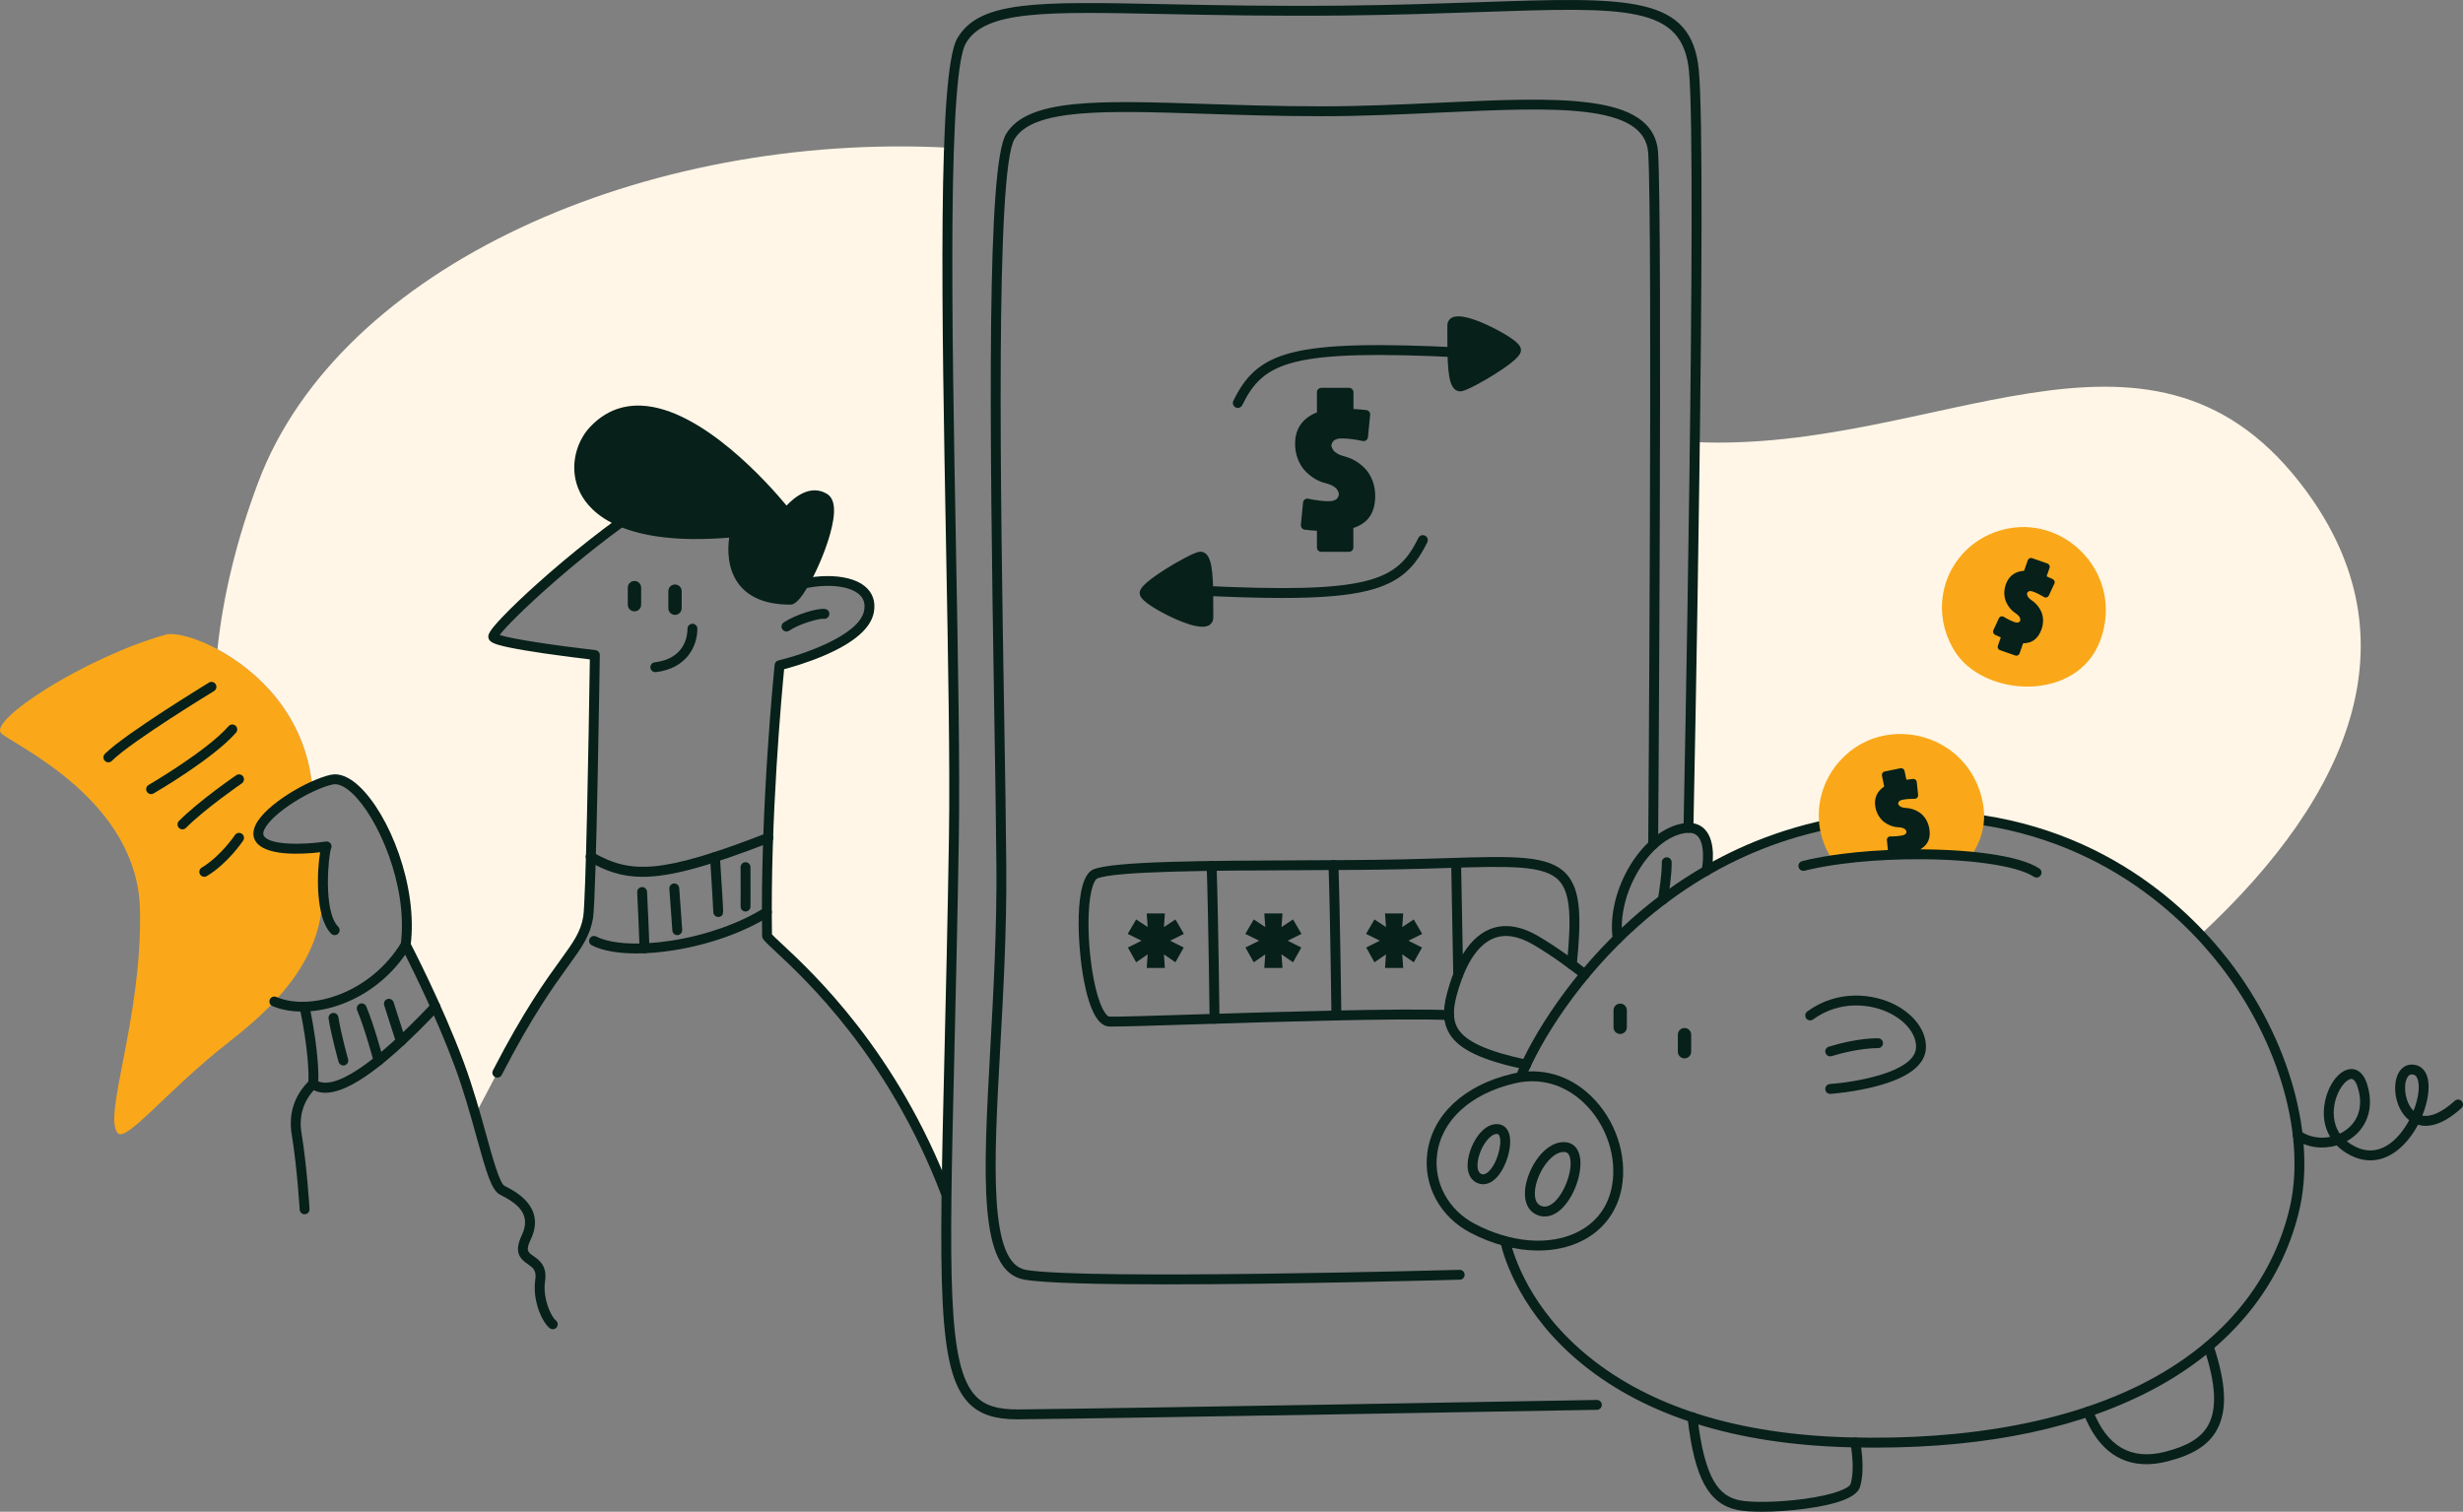 <?xml version="1.0" encoding="UTF-8"?><svg id="Electronic_Banking" xmlns="http://www.w3.org/2000/svg" viewBox="0 0 1744.974 1071.233"><rect x="0" y="0" width="1744.974" height="1071.233" fill="#808080" stroke="none"/><defs><style>.cls-1{fill:#faa819;}.cls-2{fill:#072019;}.cls-3{fill:#fff6e7;}</style></defs><path class="cls-1" d="M231.389,599.768s-41.3,6.287-47.688-6.087c-5.054-9.809,18.162-27.404,37.546-36.324-7.765-80.068-87.866-112.126-103.784-107.65-57.107,16.062-126.711,61.129-116.447,70.048,10.253,8.92,96.364,47.499,98.152,124.59,1.788,77.08-26.771,147.128-15.618,158.725,6.109,6.354,36.79-32.192,78.08-64.25,11.841-9.187,23.027-18.806,32.725-29.159,18.129-19.284,31.136-41.089,33.758-67.271l2-.333c-2.921-17.318-.144-39.667,1.278-42.289Z"/><g><path class="cls-3" d="M1196.248,586.615c19.062-.189,12.808,30.37,12.808,30.37,41-23.638,92.109-40.023,154.382-39.19,84.247,1.117,150.316,36.599,195.495,84.624,108.104-100.258,154.379-213.388,70.164-320.815-108.243-138.081-257.979-20.453-428.353-28.351-1.606,129.882-4.233,260.45-4.496,273.363Z"/><path class="cls-3" d="M221.247,557.354c5.09-2.34,9.92-4.1,13.9-4.94,22.1-4.7,55.69,68.85,51.99,108.48l.28,8.63s9.88,18.86,21.06,43.79c5.66,12.62,11.66,26.79,16.86,40.86,4.48,12.06,8.21,24.24,11.46,35.56l15.54-29.62c41.45-80.39,60.19-85.3,64.34-110.09,.65-3.94,1.32-20.78,1.94-42.84,1.57-55.19,2.82-143.04,2.82-143.04,0,0-71.01-8.11-71.97-12.87-.85-4.27,43.41-47.16,90.69-81.4-37.66-15.86-33.83-49.4-20-64.44,49.31-53.63,137.04,58.31,137.04,58.31,0,0,13.78-18.72,26.87-10.8,9.59,5.81-3.67,41.82-14.54,60.61,24.88-5.27,49.86,.38,46.11,19.85-4.66,24.07-63.33,38-63.33,38,0,0-5.8,55.95-8.1,122.34-.59,17.09-.94,34.87-.91,52.57,0,5.6,.05,11.18,.14,16.74,.07,4.28,80.17,60.63,126.7,182.51l.451,1.198c.739-59.848,3.42-141.697,5.207-253.082,1.869-116.166-7.79-362.59-3.479-489.005-214.673-11.374-431.623,83.621-489.319,236.929-15.57,41.37-24.97,80.87-28.95,118.43,28.28,15.1,62.28,46.56,67.2,97.32Z"/></g><path class="cls-1" d="M1423.288,374.409c41.839-7.735,81.035,33.486,64.962,78.691-16.073,45.206-83.589,41.328-103.806,7.702-21.41-35.611-1.005-79.026,38.843-86.393Z"/><path class="cls-2" d="M449.504,433.207h0c-2.608,0-4.723-2.114-4.723-4.723v-12.082c0-2.608,2.114-4.723,4.723-4.723h0c2.608,0,4.723,2.114,4.723,4.723v12.082c0,2.608-2.114,4.723-4.723,4.723Z"/><path class="cls-2" d="M478.232,435.695h0c-2.608,0-4.723-2.114-4.723-4.723v-12.082c0-2.608,2.114-4.723,4.723-4.723h0c2.608,0,4.723,2.114,4.723,4.723v12.082c0,2.608-2.114,4.723-4.723,4.723Z"/><path class="cls-2" d="M1147.857,732.688h0c-2.608,0-4.723-2.114-4.723-4.723v-12.082c0-2.608,2.115-4.723,4.723-4.723h0c2.608,0,4.723,2.114,4.723,4.723v12.082c0,2.608-2.114,4.723-4.723,4.723Z"/><path class="cls-2" d="M1193.44,749.982h0c-2.608,0-4.723-2.114-4.723-4.723v-12.082c0-2.608,2.114-4.723,4.723-4.723h0c2.608,0,4.723,2.114,4.723,4.723v12.082c0,2.608-2.114,4.723-4.723,4.723Z"/><path class="cls-2" d="M824.601,676.25l.689,9.658h-12.877l.69-9.658-8.163,5.634-5.864-10.464,9.658-4.828-9.773-4.829,5.979-10.233,8.163,5.403-.69-9.658h12.877l-.689,9.658,8.163-5.403,5.978,10.233-9.773,4.829,9.658,4.828-5.863,10.464-8.163-5.634Z"/><path class="cls-2" d="M907.913,676.25l.689,9.658h-12.877l.69-9.658-8.163,5.634-5.864-10.464,9.658-4.828-9.773-4.829,5.979-10.233,8.163,5.403-.69-9.658h12.877l-.689,9.658,8.163-5.403,5.978,10.233-9.773,4.829,9.658,4.828-5.863,10.464-8.163-5.634Z"/><path class="cls-2" d="M993.446,676.25l.689,9.658h-12.877l.69-9.658-8.163,5.634-5.863-10.464,9.658-4.828-9.773-4.829,5.978-10.233,8.163,5.403-.69-9.658h12.877l-.689,9.658,8.163-5.403,5.978,10.233-9.773,4.829,9.658,4.828-5.863,10.464-8.163-5.634Z"/><g><path class="cls-2" d="M972.803,351.45c0,5.702-1.236,10.332-3.706,13.889-2.472,3.556-6.395,6.122-11.771,7.698v14.907c0,.434-.15,.8-.448,1.1-.299,.298-.666,.448-1.1,.448h-19.714c-.435,0-.802-.15-1.1-.448-.299-.299-.448-.666-.448-1.1v-13.278c-3.694-.163-7.034-.435-10.019-.814-.381-.055-.707-.244-.978-.57-.272-.326-.407-.707-.407-1.141l1.548-15.886c.054-.488,.271-.868,.652-1.141,.38-.271,.815-.352,1.304-.244,1.194,.272,2.43,.516,3.706,.733,1.276,.218,2.933,.448,4.969,.692,2.037,.244,3.923,.367,5.662,.367,1.901,.053,3.516-.177,4.847-.693,1.33-.515,2.267-1.167,2.81-1.955,.542-.787,.923-1.493,1.141-2.118,.216-.624,.326-1.181,.326-1.67,0-.542-.109-1.141-.326-1.792-.218-.652-.639-1.467-1.263-2.444-.625-.977-1.711-1.927-3.258-2.851-1.548-.923-3.435-1.656-5.662-2.199-2.553-.597-4.997-1.601-7.332-3.014-2.336-1.412-4.508-3.177-6.517-5.295-2.01-2.118-3.625-4.765-4.847-7.942-1.222-3.177-1.833-6.611-1.833-10.305,0-5.214,1.33-9.599,3.992-13.156,2.66-3.556,6.489-6.203,11.486-7.942v-15.315c0-.434,.149-.815,.448-1.141,.298-.326,.664-.488,1.1-.488h19.714c.434,0,.815,.163,1.141,.488s.488,.707,.488,1.141v13.278c3.53,.163,7.006,.435,10.427,.814,.379,.055,.719,.244,1.018,.57,.298,.326,.42,.707,.367,1.141l-1.548,15.885c-.055,.435-.273,.802-.652,1.1-.38,.299-.788,.395-1.222,.285-5.486-1.194-10.455-1.819-14.907-1.873-1.847-.053-3.435,.177-4.766,.693-1.331,.517-2.281,1.181-2.851,1.996-.57,.815-.965,1.521-1.181,2.118-.218,.598-.326,1.168-.326,1.71,0,.489,.108,1.059,.326,1.711,.216,.652,.652,1.466,1.303,2.444,.652,.977,1.752,1.928,3.299,2.851,1.548,.924,3.434,1.657,5.662,2.2,2.497,.652,4.928,1.67,7.291,3.055,2.362,1.385,4.548,3.15,6.557,5.295,2.009,2.146,3.611,4.793,4.806,7.943,1.194,3.15,1.792,6.571,1.792,10.264Z"/><path class="cls-2" d="M955.778,390.992h-19.714c-.833,0-1.58-.307-2.16-.888-.58-.579-.888-1.327-.888-2.16v-11.85c-3.155-.168-6.079-.421-8.709-.755-.774-.112-1.438-.491-1.942-1.101-.491-.588-.753-1.315-.753-2.098,0-.048,.002-.097,.007-.145l1.548-15.886c.103-.932,.541-1.691,1.27-2.214,.729-.521,1.597-.691,2.502-.489,1.172,.267,2.392,.508,3.633,.718,1.228,.21,2.875,.44,4.896,.682,1.967,.236,3.812,.356,5.483,.356,1.735,.053,3.169-.151,4.305-.591,1.038-.402,1.751-.876,2.118-1.408,.464-.674,.786-1.266,.959-1.76,.157-.456,.241-.863,.241-1.176,0-.377-.084-.821-.249-1.32-.121-.363-.412-1.026-1.103-2.108-.495-.773-1.425-1.572-2.765-2.371-1.41-.841-3.176-1.524-5.247-2.03-2.681-.626-5.294-1.7-7.753-3.188-2.438-1.473-4.735-3.339-6.829-5.546-2.136-2.251-3.871-5.09-5.158-8.436-1.282-3.336-1.933-6.983-1.933-10.843,0-5.521,1.443-10.249,4.29-14.055,2.647-3.539,6.407-6.257,11.188-8.092v-14.267c0-.81,.292-1.556,.845-2.157,.58-.635,1.344-.972,2.203-.972h19.714c.834,0,1.595,.321,2.201,.928,.607,.606,.928,1.367,.928,2.201v11.852c3.054,.167,6.105,.419,9.092,.75,.77,.111,1.431,.471,1.959,1.047,.6,.656,.857,1.464,.749,2.339l-1.542,15.846c-.111,.872-.531,1.594-1.22,2.135-.743,.583-1.639,.78-2.516,.559-5.315-1.156-10.229-1.774-14.558-1.828-1.663-.049-3.071,.151-4.205,.591-1.043,.405-1.771,.895-2.165,1.458-.493,.706-.829,1.3-.998,1.768-.158,.433-.237,.836-.237,1.201,0,.224,.043,.62,.249,1.235,.119,.359,.41,1.01,1.128,2.088,.524,.785,1.474,1.591,2.82,2.393,1.413,.845,3.179,1.527,5.247,2.031,2.643,.689,5.223,1.77,7.695,3.218,2.475,1.452,4.794,3.323,6.894,5.563,2.136,2.284,3.856,5.122,5.113,8.437,1.255,3.308,1.891,6.941,1.891,10.796,0,5.986-1.337,10.947-3.975,14.745-2.49,3.583-6.356,6.252-11.504,7.947v13.803c0,.831-.306,1.577-.884,2.158-.589,.585-1.334,.89-2.163,.89Zm-31.164-18.801c.007,.064,.027,.094,.057,.129,2.958,.417,6.287,.688,9.912,.848,.802,.035,1.433,.696,1.433,1.498v13.278l19.762,.048,.047-14.955c0-.666,.44-1.252,1.078-1.439,5.014-1.47,8.702-3.863,10.962-7.115,2.281-3.286,3.438-7.671,3.438-13.033,0-3.491-.57-6.765-1.695-9.732-1.118-2.948-2.632-5.454-4.499-7.45-1.901-2.029-3.995-3.721-6.221-5.026-2.233-1.309-4.559-2.284-6.911-2.897-2.336-.568-4.38-1.366-6.052-2.363-1.756-1.047-2.992-2.129-3.777-3.306-.737-1.106-1.221-2.023-1.48-2.806-.271-.808-.402-1.524-.402-2.182,0-.717,.141-1.465,.417-2.224,.261-.722,.706-1.53,1.361-2.465,.74-1.058,1.931-1.91,3.537-2.534,1.51-.585,3.3-.853,5.351-.793,4.499,.055,9.608,.696,15.162,1.903,.084-.068,.086-.09,.088-.105l1.542-15.84c-.019-.026-.076-.077-.107-.081-3.339-.369-6.814-.641-10.28-.8-.801-.037-1.431-.697-1.431-1.499v-13.278l-.108-.128-19.734-.001c-.045,.058-.048,.078-.048,.129v15.315c0,.638-.404,1.207-1.007,1.417-4.686,1.631-8.313,4.129-10.778,7.424-2.45,3.275-3.692,7.399-3.692,12.258,0,3.49,.583,6.776,1.733,9.766,1.145,2.978,2.67,5.484,4.534,7.449,1.909,2.012,3.996,3.709,6.204,5.044,2.189,1.325,4.51,2.279,6.897,2.837,2.377,.58,4.42,1.377,6.089,2.371,1.768,1.056,2.995,2.146,3.754,3.332,.697,1.092,1.162,2,1.422,2.777,.268,.808,.402,1.569,.402,2.267,0,.661-.134,1.368-.407,2.161-.266,.761-.698,1.57-1.323,2.478-.716,1.037-1.895,1.879-3.504,2.503-1.511,.585-3.342,.854-5.431,.793h-.012c-1.746,0-3.707-.127-5.787-.377-2.1-.253-3.749-.482-5.043-.703-1.294-.219-2.568-.471-3.786-.749l-.12,.02-1.548,15.838Z"/></g><g><path class="cls-2" d="M1444.971,445.39c-1.099,3.142-2.672,5.455-4.719,6.939-2.047,1.483-4.703,2.141-7.97,1.974l-2.873,8.214c-.084,.239-.237,.412-.459,.52-.222,.106-.453,.118-.692,.035l-10.863-3.799c-.24-.084-.413-.237-.52-.459-.107-.223-.118-.453-.035-.692l2.559-7.317c-2.004-.801-3.792-1.595-5.364-2.38-.199-.104-.342-.271-.429-.503-.087-.232-.088-.468-.004-.707l3.914-8.455c.124-.259,.317-.426,.579-.503,.261-.076,.517-.037,.765,.117,.605,.38,1.239,.753,1.901,1.118,.661,.366,1.53,.812,2.605,1.339,1.075,.527,2.091,.958,3.049,1.293,1.037,.396,1.971,.58,2.804,.552,.832-.028,1.474-.206,1.925-.536,.45-.329,.796-.645,1.037-.947,.239-.302,.407-.588,.501-.857,.104-.299,.16-.649,.166-1.05,.006-.401-.069-.931-.225-1.59-.156-.659-.571-1.392-1.246-2.199-.675-.807-1.574-1.574-2.696-2.303-1.292-.821-2.445-1.845-3.459-3.074-1.015-1.228-1.872-2.619-2.57-4.174-.699-1.554-1.079-3.324-1.14-5.311-.061-1.986,.264-3.996,.976-6.032,1.005-2.873,2.583-5.033,4.735-6.48,2.151-1.447,4.771-2.168,7.86-2.163l2.951-8.439c.084-.239,.239-.42,.467-.542,.227-.122,.46-.141,.7-.057l10.863,3.799c.239,.084,.417,.247,.534,.489,.117,.242,.133,.484,.049,.723l-2.559,7.317c1.914,.77,3.777,1.59,5.589,2.458,.198,.103,.349,.273,.451,.51,.101,.237,.095,.47-.018,.699l-3.914,8.455c-.114,.229-.305,.389-.571,.48-.267,.091-.51,.066-.728-.079-2.793-1.715-5.411-3.017-7.854-3.905-1.007-.385-1.927-.565-2.76-.537-.833,.028-1.484,.211-1.956,.55-.471,.339-.825,.652-1.059,.94-.235,.287-.405,.581-.509,.88-.094,.269-.145,.605-.15,1.006-.006,.401,.076,.933,.247,1.598,.171,.664,.594,1.4,1.269,2.207,.675,.807,1.573,1.575,2.696,2.303,1.251,.84,2.394,1.87,3.429,3.088,1.035,1.218,1.899,2.612,2.593,4.181,.693,1.569,1.066,3.337,1.118,5.303,.051,1.966-.279,3.966-.991,6.001Z"/><path class="cls-2" d="M1428.569,464.628c-.269,0-.539-.047-.806-.14l-10.864-3.799c-.615-.215-1.091-.637-1.374-1.219-.283-.593-.316-1.228-.1-1.844l2.088-5.971c-1.511-.632-2.901-1.264-4.148-1.886-.553-.289-.946-.74-1.163-1.319-.21-.558-.216-1.155-.018-1.725,.017-.047,.035-.093,.056-.139l3.914-8.455c.315-.655,.85-1.115,1.517-1.312,.668-.194,1.371-.095,1.978,.279,.592,.371,1.201,.73,1.838,1.081,.629,.349,1.459,.776,2.54,1.306,1.017,.498,1.986,.91,2.884,1.224,.885,.337,1.615,.488,2.261,.47,.709-.024,.998-.182,1.09-.249,.424-.31,.641-.535,.747-.668,.182-.231,.241-.369,.259-.418,.035-.101,.077-.282,.082-.582,.002-.151-.019-.517-.185-1.221-.069-.292-.288-.805-.938-1.582-.574-.686-1.369-1.362-2.361-2.006-1.405-.893-2.688-2.031-3.799-3.377-1.097-1.327-2.033-2.846-2.782-4.515-.777-1.727-1.204-3.705-1.27-5.879-.067-2.161,.289-4.372,1.059-6.573,1.109-3.172,2.897-5.604,5.314-7.229,2.134-1.437,4.694-2.239,7.622-2.392l2.609-7.461c.21-.598,.616-1.071,1.176-1.37,.589-.317,1.267-.371,1.899-.152l10.866,3.8c.618,.217,1.098,.649,1.39,1.252,.292,.61,.33,1.256,.113,1.873l-2.088,5.972c1.476,.619,2.934,1.273,4.351,1.953,.549,.286,.941,.716,1.18,1.268,.274,.642,.257,1.335-.048,1.956l-3.9,8.424c-.31,.624-.805,1.049-1.446,1.269-.714,.243-1.437,.155-2.042-.247-2.652-1.628-5.203-2.897-7.539-3.747-.839-.321-1.576-.464-2.197-.447-.512,.017-.912,.112-1.129,.268-.477,.344-.689,.567-.772,.67-.124,.151-.209,.293-.256,.427-.018,.051-.061,.211-.066,.533-.002,.148,.021,.502,.2,1.204,.078,.303,.31,.831,.966,1.617,.576,.689,1.371,1.363,2.362,2.007,1.38,.927,2.637,2.058,3.756,3.376,1.121,1.32,2.07,2.849,2.821,4.545,.769,1.743,1.188,3.718,1.245,5.871,.056,2.141-.306,4.339-1.074,6.536-1.196,3.42-2.964,5.997-5.254,7.658-2.075,1.503-4.693,2.269-7.795,2.284l-2.513,7.185c-.218,.618-.64,1.092-1.221,1.375-.334,.16-.684,.24-1.035,.241Zm-10.116-6.574l9.737,3.405,2.676-7.651c.22-.629,.821-1.044,1.493-1.003,2.912,.152,5.26-.419,7.013-1.69,1.785-1.294,3.192-3.387,4.183-6.22v-.001c.648-1.852,.953-3.691,.908-5.467-.047-1.759-.38-3.353-.991-4.736-.634-1.432-1.429-2.716-2.364-3.816-.941-1.108-1.991-2.055-3.122-2.814-1.223-.793-2.242-1.668-3.01-2.587-.828-.99-1.342-1.904-1.571-2.795-.206-.806-.302-1.457-.294-1.993,.009-.566,.085-1.049,.233-1.477,.164-.468,.421-.917,.766-1.337,.317-.39,.758-.785,1.344-1.207,.714-.514,1.649-.793,2.781-.831,1.03-.032,2.154,.179,3.346,.635,2.335,.849,4.872,2.088,7.531,3.681l3.397-7.338c-1.598-.752-3.281-1.487-4.979-2.17-.744-.299-1.121-1.13-.856-1.887l2.378-6.799-9.782-3.421-2.769,7.921c-.211,.602-.778,1.005-1.416,1.005h-.03c-2.759,0-5.11,.642-6.991,1.908-1.895,1.273-3.254,3.147-4.157,5.73-.647,1.852-.948,3.699-.892,5.49,.055,1.78,.394,3.375,1.009,4.742,.64,1.424,1.433,2.713,2.358,3.833,.911,1.103,1.956,2.032,3.107,2.763,1.256,.815,2.275,1.69,3.042,2.606,.834,.998,1.343,1.919,1.556,2.815,.186,.79,.273,1.43,.265,1.958-.01,.566-.094,1.077-.25,1.524-.149,.429-.393,.853-.741,1.293-.327,.413-.762,.813-1.328,1.227-.697,.509-1.626,.786-2.76,.824-1.034,.037-2.172-.186-3.39-.65-.97-.338-2.051-.797-3.174-1.348-1.127-.553-2.001-1.002-2.672-1.375-.49-.271-.968-.546-1.43-.826l-3.402,7.35c1.399,.68,3.002,1.383,4.755,2.084,.745,.298,1.123,1.13,.858,1.888l-2.362,6.754Zm31.204-37.572c.008,.005,.017,.01,.025,.016-.009-.005-.017-.011-.025-.016Zm3.093-8.193c-.003,.006-.005,.012-.008,.018l.008-.018Z"/></g><path class="cls-2" d="M352.328,763.617c-.54,0-1.088-.126-1.602-.391-1.718-.886-2.392-2.997-1.506-4.715,21.842-42.351,37.522-64.019,47.897-78.358,9.198-12.712,14.265-19.714,16.103-30.71,1.753-10.492,3.794-121.923,4.673-182.19-5.913-.704-19.282-2.341-32.589-4.292-10.448-1.532-18.828-2.958-24.907-4.238-10.532-2.217-13.752-3.734-14.358-6.76-.407-2.037,.056-4.411,9.81-14.67,6.174-6.495,14.949-14.895,24.707-23.652,24.08-21.608,51.128-42.827,74.21-58.214,1.609-1.073,3.782-.637,4.854,.971,1.072,1.608,.638,3.781-.971,4.854-47.951,31.967-96.376,77.544-104.641,88.698,8.58,2.857,39.594,7.497,67.828,10.719,1.787,.204,3.128,1.729,3.103,3.528-.101,7.039-2.497,172.539-4.813,186.403-2.108,12.615-7.84,20.536-17.336,33.659-10.253,14.169-25.747,35.58-47.347,77.463-.622,1.205-1.846,1.897-3.114,1.897Z"/><path class="cls-2" d="M670.137,849.056c-1.409,0-2.738-.857-3.271-2.253-37.483-98.181-96-152.643-118.029-173.145-7.334-6.826-8.861-8.246-8.899-10.542-1.506-90.55,8.779-191.074,8.883-192.079,.153-1.48,1.226-2.701,2.672-3.045,15.711-3.735,57.242-17.35,60.696-35.252,.99-5.132-.343-9.074-4.075-12.049-9.992-7.965-34.396-7.264-54.399,1.561-1.77,.781-3.834-.021-4.615-1.79-.78-1.768,.021-3.834,1.79-4.615,22.517-9.933,49.569-10.211,61.588-.63,5.796,4.62,8.073,11.138,6.585,18.849-2.16,11.193-14.093,21.481-35.469,30.578-11.85,5.043-23.208,8.268-28.051,9.543-1.546,15.817-9.913,105.853-8.62,187.909,1.013,1.16,3.777,3.733,6.684,6.438,22.355,20.806,81.736,76.072,119.8,175.774,.689,1.806-.216,3.828-2.022,4.518-.411,.157-.833,.231-1.248,.231Z"/><path class="cls-2" d="M557.2,447.476c-1.143,0-2.263-.559-2.934-1.587-1.057-1.619-.601-3.787,1.018-4.844,8.939-5.836,23.78-10.19,29.201-9.535,1.919,.233,3.286,1.977,3.053,3.896-.232,1.919-1.974,3.288-3.896,3.053-2.823-.336-16.162,2.983-24.532,8.447-.59,.385-1.254,.57-1.91,.57Z"/><g><path class="cls-2" d="M420.161,305.434c-20.163,21.929-19.076,83.144,100.781,71.626,0,0-12.778,47.871,38.873,47.871,7.918,0,37.339-64.068,24.249-71.986s-26.866,10.798-26.866,10.798c0,0-87.725-111.939-137.036-58.309Z"/><path class="cls-2" d="M559.814,428.431c-16.748,0-28.955-4.837-36.283-14.377-8.591-11.185-7.969-25.681-6.9-33.095-74.907,6.181-98.311-17.149-105.608-31.821-8.636-17.361-2.652-36.053,6.561-46.074h0c10.056-10.936,22.367-16.19,36.601-15.635,43.14,1.699,91.189,56.462,103.073,70.829,5.23-5.618,16.798-15.457,28.616-8.308,5.852,3.54,6.58,12.849,2.227,28.457-2.806,10.059-7.674,22.135-13.021,32.3-9.323,17.724-13.487,17.724-15.266,17.724Zm-.566-6.905h0Zm-38.307-47.966c1.023,0,2.002,.449,2.67,1.238,.741,.875,1.007,2.057,.711,3.165-.049,.186-4.926,19.255,4.783,31.857,5.884,7.636,16.085,11.541,30.324,11.61,5.507-3.199,23.402-39.003,24.403-58.164,.202-3.866-.39-6.605-1.583-7.327-10.189-6.162-22.12,9.722-22.239,9.882-.65,.878-1.674,1.404-2.766,1.419-1.108,0-2.13-.479-2.804-1.338-.546-.697-55.159-69.697-100.538-71.478-12.253-.469-22.446,3.896-31.166,13.379h0c-7.644,8.313-12.609,23.819-5.447,38.218,5.731,11.521,23.083,28.982,75.47,28.984,8.361,0,17.605-.444,27.846-1.428,.112-.011,.224-.016,.335-.016Z"/></g><path class="cls-2" d="M464.287,476.293c-1.746,0-3.256-1.305-3.47-3.082-.232-1.919,1.137-3.662,3.056-3.894,21.528-2.596,23.202-18.888,23.202-23.819,0-1.933,1.567-3.5,3.5-3.5s3.5,1.567,3.5,3.5c0,12.56-7.691,28.155-29.364,30.768-.142,.018-.284,.026-.423,.026Z"/><path class="cls-2" d="M455.234,621.326c-14.945,0-26.174-4.113-38.524-11.197-1.677-.962-2.256-3.1-1.295-4.777,.962-1.677,3.101-2.256,4.777-1.295,26.561,15.233,48.045,15.396,122.911-13.645,1.804-.702,3.829,.194,4.529,1.997,.699,1.802-.195,3.83-1.998,4.528-44.206,17.149-70.574,24.389-90.4,24.389Z"/><path class="cls-2" d="M450.781,675.613c-13.141,0-24.076-1.946-31.515-5.76-1.72-.881-2.4-2.99-1.518-4.711,.882-1.72,2.993-2.402,4.711-1.518,10.532,5.397,30.514,6.476,53.454,2.881,24.274-3.802,48.167-12.253,65.553-23.185,1.637-1.029,3.797-.536,4.826,1.1,1.029,1.637,.537,3.797-1.1,4.826-18.161,11.42-43.017,20.23-68.196,24.175-9.362,1.467-18.2,2.191-26.215,2.191Z"/><path class="cls-2" d="M456.628,675.46c-1.877,0-3.43-1.487-3.496-3.378-.428-12.255-1.019-26.023-1.708-39.815-.097-1.931,1.39-3.574,3.321-3.671,1.939-.08,3.574,1.391,3.67,3.321,.691,13.826,1.284,27.631,1.713,39.92,.067,1.932-1.444,3.553-3.376,3.62-.042,.001-.083,.002-.124,.002Z"/><path class="cls-2" d="M479.824,662.645c-1.827,0-3.366-1.418-3.489-3.268-.011-.158-1.069-16.002-2.113-29.573-.148-1.928,1.294-3.61,3.221-3.758,1.924-.155,3.611,1.294,3.758,3.221,1.047,13.607,2.107,29.486,2.118,29.645,.128,1.929-1.331,3.596-3.259,3.725-.079,.005-.158,.008-.236,.008Z"/><path class="cls-2" d="M508.857,649.784c-1.482,0-2.842-.948-3.326-2.401-.152-.457-.205-.923-.17-1.374-.054-2.176-1.022-18.585-2.307-38.441-.125-1.929,1.337-3.594,3.267-3.719,1.914-.122,3.594,1.338,3.719,3.268,.628,9.697,1.244,19.575,1.69,27.102,.214,3.607,.383,6.576,.492,8.646,.212,4.039,.33,6.264-2.694,6.854-.225,.044-.449,.065-.671,.065Z"/><path class="cls-2" d="M528.194,645.893h-.034c-1.933-.018-3.485-1.6-3.467-3.533,.002-.143,.133-14.43,0-27.869-.019-1.933,1.533-3.515,3.465-3.534h.035c1.917,0,3.481,1.544,3.499,3.466,.133,13.508,.001,27.86,0,28.004-.018,1.921-1.582,3.467-3.499,3.467Z"/><path class="cls-2" d="M287.421,673.024c-.148,0-.298-.009-.449-.028-1.917-.245-3.272-1.999-3.027-3.916,5.342-41.714-16.533-90.495-34.567-107.105-5.124-4.719-9.919-6.901-13.503-6.135-15.37,3.268-43.074,20.29-48.552,31.846-.88,1.857-1.051,3.333-.508,4.386,3.602,6.986,27.93,6.684,44.052,4.238,1.315-.203,2.63,.363,3.392,1.452,.747,1.066,.839,2.457,.246,3.61-1.663,4.094-5.875,44.114,5.099,55.324,1.352,1.381,1.329,3.597-.053,4.949-1.381,1.353-3.598,1.328-4.949-.053-11.333-11.576-10.148-43.931-7.798-57.683-12.627,1.466-40.121,3.18-46.21-8.632-1.097-2.127-1.917-5.692,.405-10.591,6.957-14.677,37.761-32.364,53.421-35.695,5.951-1.265,12.763,1.443,19.701,7.834,21.686,19.973,42.121,71.351,36.769,113.142-.226,1.767-1.732,3.056-3.467,3.056Zm-52.934-71.618c-.007,.014-.014,.027-.021,.04,.007-.013,.014-.025,.021-.04Z"/><path class="cls-2" d="M391.613,941.907c-.767,0-1.538-.251-2.184-.767-5.586-4.47-12.339-20.042-10.204-34.273,1.004-6.696-1.609-8.515-5.228-11.031-5.583-3.885-10.116-8.375-4.341-20.503,7.123-14.958-3.156-22.65-15.324-28.733-6-3.001-9.628-15.299-16.621-40.607-4.275-15.472-9.121-33.009-15.646-50.605-12.082-32.586-28.561-66.127-35.004-78.882-11.014,15.825-26.563,28.075-44.342,34.82-17.681,6.71-36.273,7.295-49.73,1.566-1.778-.758-2.606-2.813-1.849-4.592,.757-1.779,2.812-2.606,4.591-1.85,24.54,10.447,67.003-2.893,88.698-38.736,.654-1.081,1.863-1.717,3.103-1.686,1.263,.039,2.406,.756,2.992,1.875,.226,.43,22.696,43.492,38.105,85.05,6.629,17.878,11.73,36.34,15.829,51.175,4.464,16.157,9.524,34.471,13.004,36.21,7.313,3.657,29.571,14.784,18.514,38.005-3.699,7.769-2.025,8.934,2.019,11.747,3.903,2.715,9.802,6.818,8.153,17.816-1.77,11.799,4.031,24.868,7.655,27.767,1.509,1.208,1.754,3.41,.546,4.92-.691,.864-1.708,1.313-2.735,1.313Z"/><path class="cls-2" d="M215.792,860.432c-1.838,0-3.38-1.435-3.49-3.293-.018-.301-1.818-30.263-5.568-52.801-2.453-14.744,1.483-27.496,11.701-37.901,.005-.005,.01-.01,.015-.015,.43-4.211-.037-24.094-6.165-52.368-.41-1.889,.79-3.752,2.679-4.162,1.885-.407,3.752,.79,4.162,2.68,3.711,17.122,5.268,30.749,5.92,39.165,1.222,15.767-.052,17.677-.47,18.305-.276,.415-.604,.748-1.145,1.3-8.562,8.72-11.855,19.434-9.79,31.849,3.812,22.908,5.633,53.232,5.651,53.536,.114,1.929-1.358,3.586-3.288,3.7-.07,.004-.14,.006-.21,.006Z"/><path class="cls-2" d="M230.543,774.34c-4.72,0-8.154-1.497-10.861-3.354-1.594-1.093-2-3.272-.906-4.866,1.094-1.593,3.273-2,4.866-.905,12.32,8.447,40.775-10.327,82.289-54.304,1.327-1.405,3.542-1.47,4.948-.143,1.405,1.327,1.469,3.542,.142,4.947-44.496,47.136-67.408,58.625-80.478,58.625Z"/><path class="cls-2" d="M284,741.262c-1.485,0-2.864-.953-3.336-2.444-.05-.157-5.018-15.846-8.475-26.463-.598-1.838,.406-3.813,2.245-4.412,1.839-.6,3.813,.407,4.412,2.244,3.466,10.646,8.443,26.36,8.493,26.517,.584,1.843-.438,3.81-2.28,4.394-.352,.111-.708,.164-1.058,.164Z"/><path class="cls-2" d="M268.195,755.017c-1.545,0-2.959-1.031-3.378-2.594-.064-.237-6.438-23.906-11.781-36.537-.753-1.779,.079-3.834,1.859-4.587,1.781-.753,3.834,.079,4.587,1.86,5.533,13.078,11.831,36.461,12.096,37.449,.501,1.867-.607,3.787-2.473,4.288-.304,.081-.609,.12-.909,.12Z"/><path class="cls-2" d="M243.25,755.017c-1.527,0-2.932-1.008-3.367-2.551-.206-.733-5.08-18.075-7.09-30.638-.305-1.908,.995-3.703,2.903-4.009,1.909-.31,3.703,.994,4.009,2.903,1.946,12.164,6.866,29.667,6.915,29.843,.525,1.86-.558,3.794-2.418,4.318-.317,.09-.638,.133-.952,.133Z"/><path class="cls-2" d="M720.687,1005.747c-15.89,0-26.444-3.497-34.123-11.278-22.737-23.04-21.29-84.335-17.425-248.151,1.039-44.039,2.217-93.955,3.161-152.699,.815-50.713-.568-126.123-2.031-205.961-3.031-165.337-6.166-336.303,7.967-360.531C693.905,.265,735.083,1.107,825.302,2.953c34.278,.701,76.942,1.576,127.515,1.021,36.384-.398,67.672-1.476,95.277-2.427,106.477-3.67,150.557-5.19,155.507,48.438,5.792,62.751-3.458,517.379-3.854,536.703-.039,1.907-1.599,3.428-3.498,3.428-.024,0-.048,0-.073-.001-1.933-.039-3.467-1.639-3.427-3.571,.097-4.728,9.638-473.557,3.882-535.914-4.344-47.048-43.541-45.698-148.295-42.086-27.644,.953-58.976,2.033-95.442,2.432-50.685,.555-93.408-.32-127.734-1.022-84.747-1.736-127.282-2.604-140.877,20.702-5.699,9.769-8.889,52.334-9.481,126.515-.534,66.751,.991,149.925,2.466,230.36,1.465,79.9,2.849,155.369,2.032,206.203-.944,58.77-2.123,108.699-3.162,152.751-3.707,157.112-5.242,222.143,15.409,243.069,6.507,6.593,15.532,9.322,30.221,9.189,76.591-.794,406.199-6.673,409.52-6.731,.021-.001,.043-.001,.064-.001,1.904,0,3.464,1.526,3.498,3.438,.035,1.933-1.504,3.527-3.437,3.562-3.32,.06-332.955,5.939-409.572,6.733-.386,.004-.772,.006-1.152,.006Z"/><path class="cls-2" d="M825.842,910.117c-45.973,0-85.399-.836-100.121-3.35-32.848-5.608-29.169-72.21-24.077-164.391,2.167-39.233,4.624-83.701,4.296-127.894-.22-29.716-.869-69.233-1.557-111.072-3.454-210.224-5.206-386.062,8.391-408.457,15.402-25.367,65.379-23.75,141.024-21.308,24.674,.797,52.64,1.701,82.388,1.701,28.549,0,56.612-1.306,83.751-2.569,42.284-1.968,78.805-3.667,106.273,.001,20.059,2.679,46.912,9.261,48.511,35.375,3.135,51.189,.054,485.937,.022,490.322-.014,1.924-1.578,3.475-3.499,3.475h-.026c-1.933-.014-3.488-1.592-3.475-3.525,.031-4.383,3.11-438.891-.009-489.844-2.178-35.573-66.297-32.589-147.472-28.811-27.22,1.267-55.366,2.577-84.077,2.577-29.861,0-57.888-.906-82.614-1.705-70.556-2.28-121.535-3.928-134.815,17.944-13.654,22.49-9.876,252.504-7.375,404.709,.718,43.672,1.337,81.388,1.558,111.134,.329,44.413-2.134,88.997-4.307,128.333-4.522,81.856-8.427,152.548,18.265,157.105,42.395,7.238,304.529,.025,307.172-.049,1.94-.035,3.543,1.469,3.597,3.401,.054,1.933-1.469,3.542-3.401,3.597-7.121,.198-119.894,3.3-208.424,3.301Z"/><g><path class="cls-2" d="M876.944,289.069c-.518,0-1.043-.115-1.539-.359-1.735-.851-2.451-2.948-1.601-4.684,8.241-16.799,18.2-28.406,42.35-34.358,22.475-5.539,57.597-6.495,121.238-3.297,1.931,.097,3.417,1.741,3.319,3.671-.097,1.93-1.767,3.408-3.671,3.32-62.905-3.16-97.445-2.261-119.212,3.103-21.602,5.324-30.196,15.268-37.739,30.644-.608,1.239-1.852,1.96-3.146,1.96Z"/><g><path class="cls-2" d="M1028.927,230.629c-.006,20.866-.496,44.712,6.198,43.107,6.694-1.605,38.678-20.407,38.925-25.681,.248-5.274-45.12-28.659-45.124-17.426Z"/><path class="cls-2" d="M1034.506,277.312c-1.312,0-2.569-.438-3.641-1.284-5.241-4.141-5.483-18.444-5.443-41.44l.005-3.96c.001-2.374,1.147-4.373,3.143-5.484,8.085-4.498,31.263,7.729,38.743,12.368,8.659,5.369,10.354,8.164,10.234,10.708-.083,1.771-.257,5.458-18.682,17.016-8.215,5.154-18.728,10.897-22.924,11.903-.481,.116-.963,.173-1.436,.173Zm.719-6.76h0Zm-2.799-39.412l-.004,3.459c-.021,11.946-.055,31.636,2.49,35.563,7.057-2.214,30.956-16.755,35.213-21.99-2.119-2.109-8.776-6.557-18.009-10.92-11.306-5.343-17.715-6.403-19.691-6.113Zm38.23,16.23h0Zm-41.73-16.742h0Z"/></g></g><g><path class="cls-2" d="M908.35,423.721c-16.752,0-36.714-.615-60.741-1.822-1.93-.097-3.417-1.741-3.32-3.671,.098-1.931,1.75-3.418,3.671-3.32,62.907,3.161,97.444,2.262,119.212-3.103,21.603-5.324,30.196-15.268,37.739-30.643,.852-1.735,2.947-2.455,4.685-1.601,1.735,.851,2.451,2.948,1.601,4.684-8.241,16.799-18.2,28.406-42.35,34.357-13.99,3.448-32.881,5.12-60.497,5.12Z"/><g><path class="cls-2" d="M856.074,437.642c.006-20.866,.496-44.712-6.198-43.107-6.694,1.605-38.678,20.407-38.925,25.681s45.12,28.659,45.124,17.426Z"/><path class="cls-2" d="M851.838,444.104c-10.139,0-27.8-9.408-34.151-13.346-8.658-5.369-10.353-8.163-10.233-10.707,.084-1.772,.257-5.458,18.682-17.016,8.215-5.154,18.727-10.898,22.924-11.903,1.816-.437,3.617-.041,5.076,1.111,5.242,4.141,5.483,18.447,5.443,41.447l-.005,3.953c-.001,2.374-1.147,4.373-3.143,5.484-1.221,.68-2.788,.978-4.592,.978Zm.738-6.463c-.002,.01-.003,.02-.004,.03l3.501-.029-3.497-.001Zm-37.701-17.544c2.12,2.109,8.777,6.557,18.009,10.92,11.303,5.342,17.715,6.405,19.69,6.113l.004-3.452c.021-11.949,.056-31.643-2.49-35.57-7.057,2.215-30.955,16.755-35.213,21.99Zm-.53,.802h0Z"/></g></g><path class="cls-2" d="M107.051,562.729c-1.208,0-2.382-.626-3.031-1.745-.97-1.673-.4-3.814,1.272-4.784,.409-.236,41.041-23.896,56.66-41.645,1.277-1.451,3.489-1.593,4.939-.315,1.451,1.277,1.592,3.488,.316,4.939-16.375,18.608-56.695,42.087-58.404,43.077-.553,.32-1.156,.473-1.752,.473Z"/><path class="cls-2" d="M129.267,587.683c-.896,0-1.792-.342-2.475-1.026-1.367-1.367-1.366-3.583,.001-4.949,14.446-14.438,39.531-31.667,40.592-32.394,1.595-1.092,3.773-.684,4.865,.91,1.092,1.595,.684,3.773-.91,4.865-.254,.175-25.615,17.594-39.599,31.569-.683,.683-1.579,1.024-2.474,1.024Z"/><path class="cls-2" d="M76.767,540.183c-.896,0-1.792-.342-2.475-1.026-1.367-1.367-1.366-3.583,.001-4.949,14.446-14.438,72.492-49.677,73.552-50.403,1.595-1.092,3.773-.684,4.865,.91,1.092,1.595,.684,3.773-.91,4.865-.254,.175-58.575,35.604-72.559,49.579-.683,.683-1.579,1.024-2.474,1.024Z"/><path class="cls-2" d="M144.719,621.298c-1.19,0-2.349-.607-3.005-1.701-.994-1.658-.456-3.808,1.202-4.802,13.469-8.075,23.432-22.908,23.531-23.058,1.07-1.607,3.241-2.046,4.852-.977,1.609,1.069,2.048,3.239,.98,4.85-.438,.66-10.908,16.282-25.762,25.189-.564,.338-1.184,.499-1.796,.499Z"/><path class="cls-2" d="M788.171,727.414c-.923,0-1.685-.008-2.282-.024-7.779-.223-13.798-11.042-17.893-32.159-4.606-23.753-7.549-72.971,6.516-79.109,13.639-5.947,81.665-6.226,147.452-6.497,25.943-.106,50.448-.207,70.605-.647,11.528-.251,22.217-.585,31.646-.88,48.533-1.515,72.892-2.276,85.398,11.098,10.534,11.266,10.756,31.4,7.479,64.613-.19,1.923-1.884,3.318-3.827,3.14-1.924-.19-3.329-1.903-3.14-3.827,3.003-30.437,3.045-49.872-5.625-59.145-10.342-11.06-35.105-10.288-80.068-8.882-9.444,.295-20.15,.629-31.712,.881-20.218,.441-44.753,.543-70.728,.649-62.045,.255-132.369,.544-144.682,5.913-1.751,.765-5.26,7.006-5.998,25.151-.586,14.431,.743,31.705,3.555,46.209,3.744,19.311,8.761,26.425,11.219,26.494,5.774,.17,29.667-.58,59.913-1.521,57.945-1.805,145.51-4.528,180.735-3.075,1.932,.08,3.433,1.71,3.353,3.642-.08,1.931-1.734,3.437-3.642,3.353-34.972-1.445-122.385,1.275-180.227,3.077-28.405,.885-49.714,1.548-58.048,1.548Z"/><path class="cls-2" d="M860.48,725.425c-1.913,0-3.476-1.54-3.499-3.459-.009-.744-.893-74.812-2.07-108.247-.068-1.932,1.443-3.553,3.375-3.621,1.929-.041,3.553,1.443,3.621,3.375,1.18,33.518,2.065,107.666,2.074,108.411,.022,1.933-1.526,3.518-3.458,3.541h-.043Z"/><path class="cls-2" d="M946.802,723.064c-1.913,0-3.476-1.539-3.499-3.458-.009-.732-.899-73.637-2.078-106.457-.069-1.933,1.44-3.555,3.372-3.624,1.952-.043,3.554,1.442,3.624,3.372,1.181,32.904,2.073,105.892,2.082,106.625,.023,1.933-1.524,3.519-3.458,3.542h-.043Z"/><path class="cls-2" d="M1033.104,694.206c-1.903,0-3.463-1.524-3.498-3.435l-1.475-79.255c-.036-1.933,1.501-3.529,3.434-3.564,.022-.001,.045-.001,.066-.001,1.903,0,3.463,1.524,3.498,3.435l1.475,79.255c.036,1.933-1.501,3.529-3.434,3.564-.022,.001-.045,.001-.066,.001Z"/><path class="cls-2" d="M1081.182,757.94c-.243,0-.489-.025-.736-.078-30.661-6.562-46.658-14.116-53.49-25.261-4.555-7.427-5.096-16.338-1.758-28.893,4.455-16.776,13.303-38.24,30.148-45.209,10.137-4.191,21.691-2.587,34.346,4.771,13.797,8.013,28.02,18.746,35.27,24.432,1.52,1.192,1.787,3.393,.594,4.914-1.192,1.522-3.393,1.787-4.914,.594-7.106-5.572-21.034-16.086-34.467-23.888-10.668-6.203-20.136-7.67-28.152-4.354-14.2,5.874-22.009,25.287-26.059,40.538-2.806,10.552-2.51,17.779,.959,23.438,5.657,9.226,20.766,16.033,48.988,22.073,1.891,.405,3.095,2.265,2.69,4.155-.351,1.644-1.804,2.769-3.419,2.769Z"/><path class="cls-2" d="M1328.678,1025.794c-6.4,0-12.885-.092-19.452-.274-79.398-2.206-142.638-21.944-187.962-58.668-43.542-35.279-55.576-74.925-58.227-86.235-.441-1.882,.727-3.766,2.608-4.206,1.878-.444,3.765,.726,4.206,2.608,2.523,10.764,14.004,48.514,55.819,82.394,44.102,35.732,105.924,54.947,183.749,57.108,86.163,2.4,160.405-11.875,214.688-41.265,51.453-27.858,85.232-69.24,97.684-119.672,12.524-50.721-6.439-118.519-48.31-172.723-29.375-38.027-95.731-102.05-210.093-103.569-76.919-1.035-144.908,23.981-201.987,74.317-42.081,37.11-69.726,81.584-80.611,108.392-.728,1.792-2.772,2.651-4.56,1.927-1.791-.728-2.653-2.769-1.927-4.56,11.173-27.514,39.475-73.096,82.468-111.01,26.278-23.174,55.42-41.365,86.614-54.068,37.232-15.161,77.613-22.552,120.097-21.999,117.303,1.559,185.393,67.264,215.539,106.29,43.126,55.83,62.582,125.966,49.566,178.68-12.938,52.398-47.914,95.328-101.147,124.149-51.992,28.149-118.786,42.381-198.763,42.381Z"/><path class="cls-1" d="M1395.985,606.988c-27.86-2.633-62.228-2.111-91.143,1.644-2.177,.278-4.332,.578-6.443,.9-15.718-22.983-12.797-55.152,10.186-75.358,3.11-2.733,6.443-5.054,9.92-6.976,.011-.011,.033-.022,.044-.033,32.269-17.784,77.702-1.189,86.155,41.267,2.944,14.752-.933,27.959-8.72,38.557Z"/><path class="cls-2" d="M1679.333,822.23c-4.669,0-9.405-1.191-14.118-3.583-3.774-1.915-7.023-4.282-9.71-7.021-10.04,2.973-21.227,1.562-29.596-4.339-1.58-1.114-1.958-3.298-.844-4.877,1.113-1.579,3.299-1.959,4.877-.844,5.911,4.168,13.625,5.492,20.909,4.036-4.241-7.117-5.583-15.809-3.619-25.212,2.625-12.576,10.419-22.398,18.129-22.845,2.977-.161,8.395,.907,11.445,10.062,5.167,15.5,1.298,29.922-10.35,38.579-1.235,.918-2.527,1.746-3.862,2.483,1.64,1.344,3.556,2.602,5.788,3.734,8.816,4.474,17.402,3.597,25.521-2.606,5.153-3.937,9.586-9.745,12.937-16.029-9.632-7.553-12.207-23.61-7.939-32.662,2.528-5.36,7.306-7.742,12.771-6.376,4.323,1.082,7.317,4.646,8.431,10.036,1.391,6.735-.144,16.337-3.985,25.765,6.188,1.184,14.142-2.398,22.997-10.472,1.43-1.301,3.642-1.198,4.945,.229,1.302,1.429,1.199,3.643-.229,4.945-13.894,12.665-24.107,13.722-30.739,11.771-3.776,7.116-8.852,13.707-14.938,18.357-5.983,4.571-12.338,6.869-18.821,6.869Zm-13.44-57.699c-.042,0-.084,.001-.127,.004-3.412,.198-9.508,6.87-11.683,17.287-.931,4.461-1.829,13.541,3.596,21.516,1.608-.767,3.152-1.691,4.602-2.768,9.236-6.865,12.109-18.072,7.885-30.748-.664-1.992-2.094-5.29-4.272-5.29Zm42.798-3.189c-1.2,0-2.433,.579-3.457,2.752-2.813,5.964-1.063,17.289,4.676,23.053,3.107-7.826,4.436-15.646,3.338-20.963-.555-2.688-1.656-4.257-3.274-4.661-.415-.104-.847-.181-1.282-.181Z"/><path class="cls-2" d="M1248.12,1071.233c-6.984,0-12.992-.407-17.042-1.241-20.622-4.246-30.572-22.556-35.488-65.305-.221-1.92,1.157-3.655,3.078-3.877,1.933-.222,3.655,1.157,3.877,3.078,5.188,45.123,15.723,56.319,29.945,59.248,8.642,1.779,28.234,1.356,45.573-.98,22.789-3.073,32.222-8,33.001-10.562,3.446-11.323-.043-28.568-.079-28.741-.391-1.893,.827-3.744,2.72-4.136,1.889-.395,3.743,.825,4.135,2.717,.161,.776,3.892,19.153-.078,32.199-2.155,7.081-15.197,12.283-38.763,15.46-10.471,1.412-21.546,2.14-30.879,2.14Z"/><path class="cls-2" d="M1520.65,1037.546c-20.186,0-35.414-12.217-44.503-35.973-.691-1.806,.213-3.829,2.018-4.52,1.812-.694,3.829,.214,4.519,2.018,9.874,25.808,27.045,35.805,51.023,29.722,16.395-4.16,25.901-10.034,30.819-19.046,6.337-11.611,5.323-29.482-3.099-54.635-.613-1.833,.375-3.816,2.208-4.431,1.832-.612,3.816,.375,4.431,2.208,9.2,27.477,10.027,46.61,2.604,60.211-5.93,10.865-16.8,17.798-35.243,22.478-5.18,1.314-10.113,1.968-14.778,1.968Z"/><path class="cls-2" d="M1296.657,748.534c-1.498,0-2.884-.969-3.346-2.476-.566-1.848,.473-3.806,2.321-4.372,20.73-6.352,34.461-5.974,35.035-5.959,1.932,.063,3.446,1.682,3.382,3.614-.064,1.931-1.65,3.422-3.614,3.382-.122,0-13.235-.325-32.752,5.656-.342,.104-.688,.154-1.026,.154Z"/><path class="cls-2" d="M1178.091,640.99c-.188,0-.378-.016-.57-.047-1.907-.312-3.2-2.112-2.888-4.021,3.076-18.764,2.705-25.64,2.701-25.707-.118-1.929,1.351-3.589,3.28-3.706,1.927-.133,3.588,1.351,3.706,3.28,.019,.307,.422,7.734-2.779,27.266-.281,1.716-1.766,2.935-3.45,2.935Z"/><path class="cls-2" d="M1146.074,668.607c-1.715,0-3.212-1.261-3.46-3.008-4.959-34.931,21.375-77.959,50.316-82.215,6.306-.926,11.342,.538,14.956,4.359,8.572,9.065,5.031,27.831,4.6,29.941-.388,1.894-2.239,3.112-4.131,2.727-1.893-.388-3.114-2.237-2.727-4.131,.964-4.749,2.334-18.277-2.833-23.732-1.979-2.09-4.874-2.82-8.847-2.238-25.154,3.698-48.809,43.281-44.405,74.305,.273,1.914-1.06,3.686-2.973,3.957-.167,.024-.333,.035-.497,.035Z"/><path class="cls-2" d="M1296.654,775.143c-1.821,0-3.358-1.411-3.487-3.256-.135-1.929,1.319-3.601,3.247-3.735,16.866-1.181,60.716-8.169,61.069-26.095,.173-8.811-6.677-17.91-17.877-23.747-13.306-6.935-35.712-10.024-55.079,4.083-1.563,1.138-3.751,.793-4.89-.768-1.138-1.562-.794-3.751,.769-4.89,21.955-15.993,47.355-12.492,62.435-4.633,13.574,7.075,21.866,18.605,21.64,30.093-.239,12.149-11.998,21.392-34.95,27.476-16.155,4.281-31.965,5.418-32.63,5.464-.083,.006-.165,.009-.247,.009Z"/><path class="cls-2" d="M1442.858,621.841c-.66,0-1.328-.187-1.921-.576-6.017-3.959-17.583-7.217-33.448-9.422-3.786-.528-7.767-.989-11.832-1.371-9.995-.943-20.784-1.483-32.068-1.605-4.44-.044-8.976-.022-13.479,.066-15.673,.294-31.169,1.39-44.814,3.171-2.195,.279-4.334,.578-6.367,.889-7.592,1.158-14.46,2.504-20.415,4-1.876,.472-3.776-.667-4.247-2.542-.471-1.874,.667-3.776,2.542-4.247,6.168-1.55,13.255-2.939,21.063-4.131,2.09-.319,4.286-.626,6.528-.911,13.888-1.812,29.651-2.929,45.576-3.227,4.569-.09,9.176-.112,13.687-.067,11.48,.125,22.465,.675,32.651,1.637,4.168,.391,8.253,.864,12.141,1.406,17.129,2.381,29.353,5.916,36.331,10.508,1.615,1.062,2.062,3.232,1,4.848-.673,1.022-1.789,1.576-2.927,1.576Z"/><path class="cls-2" d="M1089.777,886.142c-15.453,0-32.15-4.287-48.197-12.716-21.377-11.229-33.302-33.316-30.38-56.272,3.463-27.208,26.049-48.266,60.416-56.328h0c20.124-4.721,39.738,.779,55.228,15.487,17.577,16.689,26.26,42.291,22.12,65.223-3.063,16.966-13.239,30.455-28.654,37.982-9.08,4.434-19.488,6.624-30.533,6.624Zm-16.561-118.502c-31.405,7.368-51.993,26.208-55.072,50.397-2.549,20.027,7.929,39.336,26.692,49.191,25.547,13.421,52.616,15.663,72.402,5.999,13.554-6.618,22.143-18.008,24.838-32.937,3.732-20.673-4.139-43.793-20.051-58.902-13.724-13.03-31.061-17.913-48.809-13.749h0Z"/><path class="cls-2" d="M1094.358,862.006c-1.765,0-3.519-.347-5.234-1.049-7.564-3.094-10.461-11.699-7.75-23.019,3.485-14.556,15.041-29.612,27.643-28.598h0c4.564,.374,7.976,3.124,9.607,7.742,3.705,10.486-2.372,30.03-12.268,39.456-3.792,3.611-7.919,5.467-11.998,5.467Zm13.437-45.715c-8.08,0-16.924,12.047-19.613,23.278-.688,2.871-2.461,12.433,3.593,14.909,3.061,1.252,6.343,.24,9.754-3.008,7.782-7.412,13.276-24.188,10.497-32.056-.899-2.545-2.314-2.994-3.58-3.098h0c-.216-.018-.434-.026-.65-.026Z"/><path class="cls-2" d="M1050.783,839.154c-1.426,0-2.848-.306-4.234-.922-6.142-2.733-8.29-10.22-5.747-20.026,2.885-11.121,11.067-22.465,20.579-21.638h0c3.664,.327,6.397,2.633,7.697,6.492,2.937,8.723-2.135,25.393-9.866,32.43-2.663,2.425-5.556,3.664-8.429,3.664Zm9.632-35.629c-4.531,0-10.561,7.66-12.837,16.438-1.188,4.576-1.424,10.432,1.816,11.874,.632,.278,2.307,1.026,5.105-1.522,6.049-5.507,9.838-19.395,7.944-25.02-.557-1.652-1.263-1.716-1.685-1.753-.113-.011-.23-.016-.345-.016Z"/><g><path class="cls-2" d="M1365.274,586.838c-.433-2.111-1.177-3.999-2.222-5.665-1.055-1.655-2.277-2.988-3.677-3.977-1.4-.989-2.866-1.744-4.377-2.255-1.511-.522-3.021-.822-4.521-.9-1.344-.044-2.51-.244-3.499-.6-.989-.344-1.733-.755-2.222-1.244-.489-.478-.833-.889-1.033-1.244-.2-.344-.322-.655-.389-.933-.056-.311-.067-.655-.011-1.022,.056-.366,.2-.811,.433-1.344,.222-.533,.689-1.022,1.389-1.477,.711-.455,1.589-.766,2.655-.955,2.544-.489,5.465-.711,8.742-.677,.256,.022,.478-.089,.667-.3,.178-.211,.256-.455,.244-.711l-.978-9.264c-.022-.256-.133-.456-.344-.611-.211-.144-.422-.211-.644-.2-2.011,.178-4.021,.433-6.065,.755l-1.555-7.598c-.044-.244-.189-.444-.411-.589-.222-.155-.455-.2-.711-.155l-11.275,2.31c-.244,.056-.433,.189-.567,.411-.133,.222-.178,.456-.122,.7l1.788,8.764c-2.655,1.577-4.532,3.544-5.643,5.887-1.1,2.344-1.344,5.01-.733,7.987,.433,2.111,1.177,4.01,2.255,5.676,1.066,1.677,2.299,2.999,3.699,3.977,1.4,.978,2.844,1.733,4.343,2.266,1.5,.533,3.021,.822,4.543,.866,1.344,.056,2.51,.244,3.499,.6,.989,.344,1.722,.755,2.199,1.244,.467,.489,.8,.9,1.011,1.255,.2,.344,.333,.678,.389,.978,.056,.289,.067,.611,.011,1-.056,.378-.189,.833-.4,1.344-.222,.511-.678,1-1.377,1.444-.711,.455-1.6,.778-2.699,.966-.989,.2-2.088,.355-3.277,.455-1.189,.1-2.166,.155-2.921,.178-.755,.033-1.488,.033-2.211,.022-.289-.011-.533,.089-.711,.289-.189,.2-.267,.444-.244,.733l.978,9.264c.056,.244,.167,.444,.367,.6,.189,.155,.4,.222,.622,.211,1.755-.133,3.699-.367,5.832-.7l.167,.833c4.543-.089,9.087-.111,13.585-.067l-.9-4.377c2.888-1.522,4.832-3.455,5.832-5.776,.989-2.322,1.155-5.121,.489-8.376Z"/><path class="cls-2" d="M1346.268,606.933c-.509,0-.968-.256-1.24-.656-1.667,.236-3.225,.411-4.644,.519-.66,.031-1.218-.16-1.69-.551-.433-.337-.738-.824-.875-1.424-.013-.058-.022-.116-.029-.176l-.978-9.264c-.06-.76,.165-1.409,.644-1.919,.448-.506,1.101-.773,1.858-.76,.66,.01,1.363,.009,2.09-.022,.805-.022,1.785-.082,2.859-.174,1.11-.093,2.154-.237,3.107-.43,.925-.159,1.645-.412,2.188-.76,.59-.375,.765-.67,.812-.78,.144-.352,.252-.704,.29-.964,.037-.256,.019-.407,.001-.498-.013-.068-.056-.234-.214-.508-.14-.233-.411-.565-.799-.973-.198-.202-.651-.529-1.607-.863-.83-.298-1.829-.466-3.068-.517-1.662-.049-3.345-.37-4.982-.952-1.609-.571-3.19-1.397-4.7-2.45-1.562-1.091-2.944-2.572-4.106-4.402-1.154-1.783-1.983-3.865-2.459-6.178-.674-3.291-.39-6.294,.845-8.926,1.108-2.338,2.897-4.34,5.325-5.966l-1.582-7.749c-.134-.584-.031-1.207,.304-1.768,.349-.577,.873-.957,1.522-1.105l11.308-2.317c.7-.121,1.331,.02,1.87,.395,.53,.346,.909,.904,1.028,1.548l1.264,6.175c1.641-.235,3.206-.418,4.749-.555,.613-.033,1.136,.124,1.621,.455,.6,.44,.936,1.041,.994,1.725l.975,9.232c.035,.725-.176,1.345-.589,1.835-.524,.588-1.183,.882-1.872,.832-3.179-.021-5.994,.19-8.4,.651-.906,.161-1.596,.404-2.13,.746-.575,.374-.757,.657-.813,.792-.234,.537-.31,.831-.333,.987-.028,.188-.026,.366,.004,.536,.019,.072,.096,.25,.209,.445,.096,.169,.3,.45,.785,.925,.231,.23,.694,.562,1.666,.9,.852,.305,1.875,.477,3.056,.517,1.661,.085,3.32,.415,4.96,.981,1.636,.553,3.237,1.377,4.753,2.447,1.539,1.088,2.91,2.567,4.076,4.396,1.148,1.833,1.962,3.906,2.427,6.172h0c.726,3.541,.531,6.658-.578,9.264-1.019,2.364-2.873,4.364-5.522,5.958l.68,3.306c.091,.444-.023,.905-.311,1.256-.288,.35-.714,.532-1.173,.546-4.463-.043-9.018-.022-13.541,.067h-.029Zm-.165-3.833c.564,0,1.077,.318,1.331,.812,3.531-.061,7.076-.081,10.576-.06l-.526-2.561c-.134-.653,.18-1.317,.771-1.629,2.558-1.349,4.293-3.045,5.153-5.043,.864-2.028,.998-4.547,.397-7.481h0c-.392-1.913-1.072-3.652-2.023-5.171-.949-1.488-2.052-2.686-3.272-3.548-1.278-.902-2.621-1.596-3.991-2.059-1.383-.478-2.765-.753-4.117-.822-1.466-.049-2.797-.28-3.929-.686-1.215-.424-2.127-.947-2.775-1.596-.598-.584-1.008-1.087-1.279-1.568-.251-.432-.436-.882-.541-1.322-.106-.578-.112-1.086-.035-1.595,.073-.492,.251-1.057,.542-1.721,.331-.793,.97-1.499,1.944-2.133,.883-.566,1.93-.947,3.211-1.175,2.423-.466,5.237-.703,8.357-.704l-.851-8.037c-1.699,.163-3.482,.391-5.39,.691-.788,.13-1.542-.395-1.703-1.181l-1.445-7.064-10.146,2.08,1.68,8.227c.128,.625-.154,1.263-.703,1.589-2.374,1.411-4.075,3.175-5.055,5.241-.952,2.029-1.161,4.4-.619,7.044,.399,1.944,1.088,3.682,2.046,5.162,.955,1.504,2.062,2.698,3.298,3.562,1.289,.899,2.63,1.601,3.986,2.083,1.344,.477,2.718,.739,4.085,.78,1.565,.065,2.855,.289,3.963,.688,1.213,.422,2.121,.949,2.764,1.607,.571,.598,.957,1.082,1.228,1.536,.298,.515,.488,1.004,.575,1.472,.09,.465,.098,.954,.021,1.486-.075,.515-.242,1.086-.497,1.703-.361,.829-1.017,1.539-1.961,2.139-.888,.569-1.953,.956-3.25,1.179-1.02,.207-2.182,.369-3.405,.472-1.144,.097-2.154,.158-3.003,.182-.498,.022-1.018,.029-1.65,.029l.851,8.052c1.542-.134,3.284-.35,5.157-.643,.078-.012,.156-.018,.233-.018Zm-6.867-7.397h0Zm15.748-41.276c.001,.006,.002,.012,.002,.017l-.002-.017Zm-18.739-5.467l.005,.024c-.002-.009-.004-.017-.005-.024Zm10.153-2.044c.001,.007,.003,.014,.004,.021l-.004-.021Z"/></g></svg>